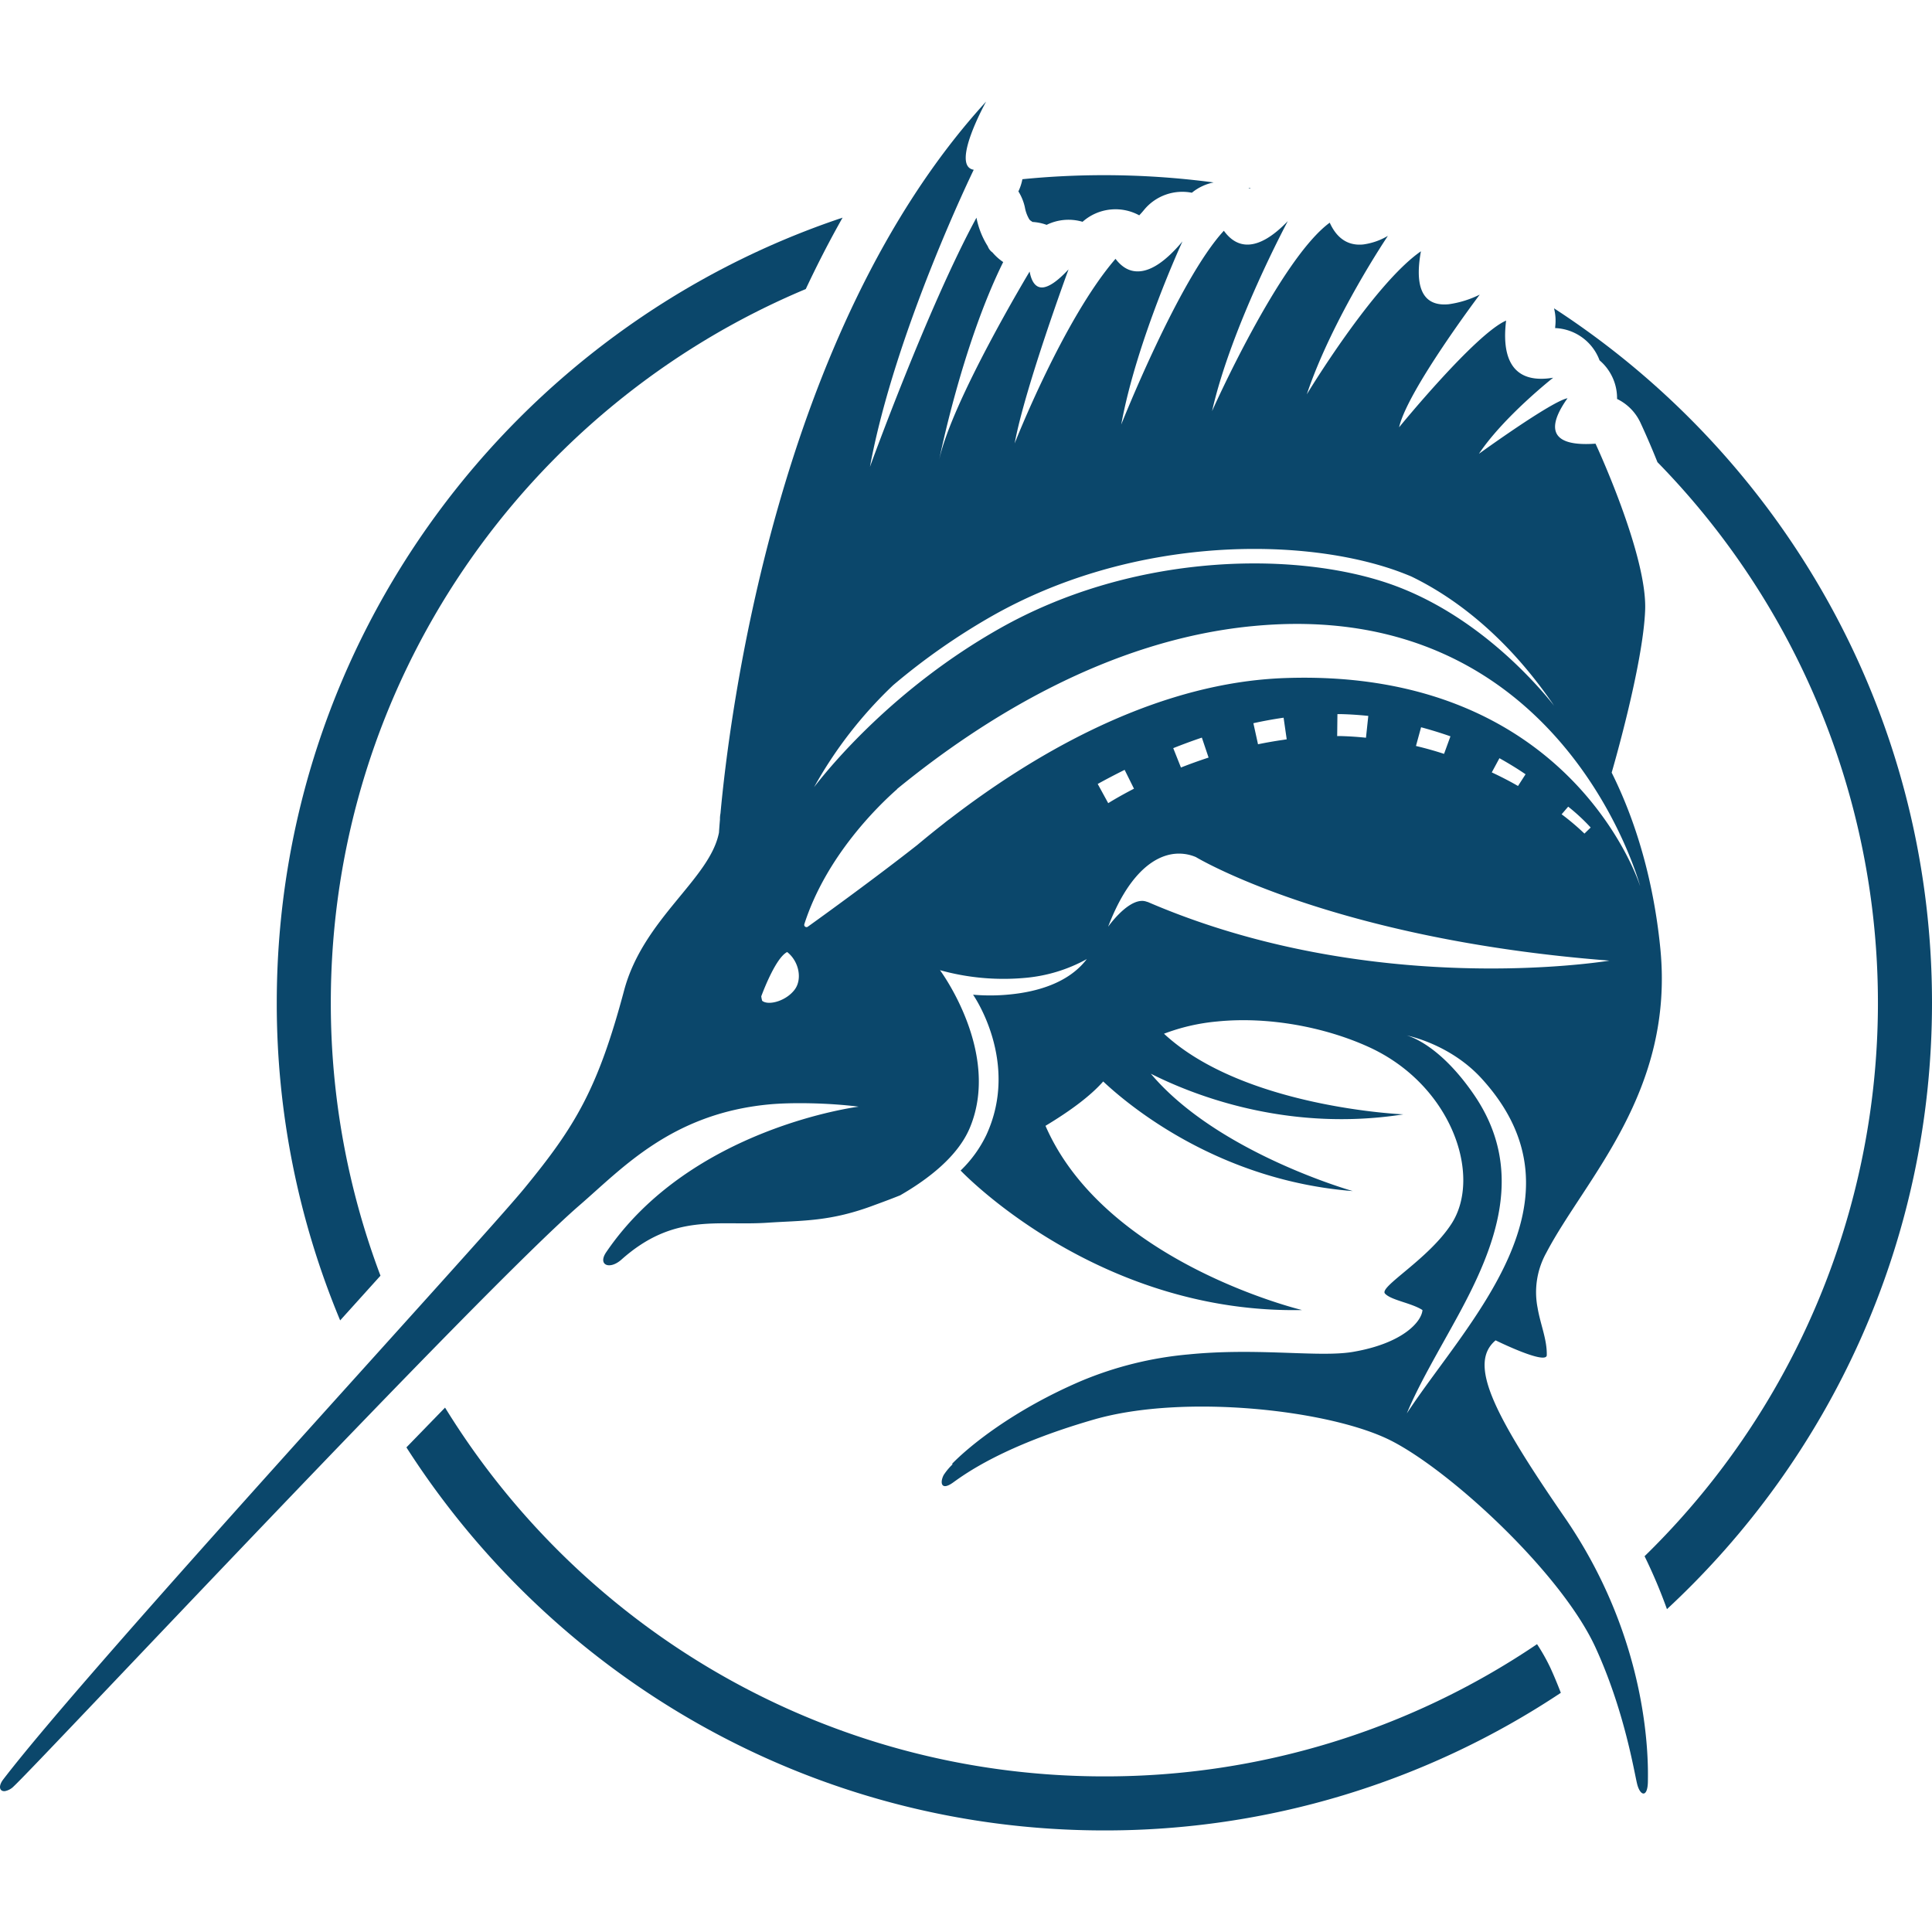 <svg id="Layer_1" data-name="Layer 1" xmlns="http://www.w3.org/2000/svg" viewBox="0 0 750 750"><defs><style>.cls-1{fill:#0b476b;}</style></defs><title>icon-blue</title><path class="cls-1" d="M485.22,73.22l.19-.2-.82-.14C484.8,73,485,73.09,485.22,73.22Z"/><path class="cls-1" d="M603.74,126.75c0,.21,0,.41-.07.61a19.23,19.23,0,0,1,16.83,11.42q.24.56.45,1.11a19,19,0,0,1,3.79,4.36,19.19,19.19,0,0,1,3,10.62,19.29,19.29,0,0,1,7.94,7.12c.32.52.64,1.09.91,1.63.09.17.17.33.24.5,1.14,2.44,3.67,8,6.59,15.29a300.07,300.07,0,0,1-5,424.71,200.71,200.71,0,0,1,8.69,20.55C710.37,566,750,482.17,750,389.29c0-112.85-58.49-212.28-146.73-269.6A19.42,19.42,0,0,1,603.74,126.75Z"/><path class="cls-1" d="M395.34,74.3a19.5,19.5,0,0,1,2.52,6.19A13.67,13.67,0,0,0,399.49,85c0,.07.09.14.14.21l.13.16a1.68,1.68,0,0,0,.35.3c.23.15.47.32.7.49a18.89,18.89,0,0,1,2.34.28,18.51,18.51,0,0,1,3.15.85,19.25,19.25,0,0,1,13.95-1.19,19.25,19.25,0,0,1,22-2.51c.6-.62,1.28-1.38,2-2.27a19.22,19.22,0,0,1,18.43-6.5,19.35,19.35,0,0,1,8.46-4A323.7,323.7,0,0,0,428.72,68q-16.11,0-31.83,1.57A19.49,19.49,0,0,1,395.34,74.3Z"/><path class="cls-1" d="M133.09,511.42l14.61-16.2a299.45,299.45,0,0,1-19.28-105.93c0-124.76,76.09-231.73,184.38-277.08,4.4-9.37,9.15-18.64,14.29-27.72-127.5,42.62-219.65,163.14-219.65,304.8a319.43,319.43,0,0,0,24.61,123.29C132.4,512.2,132.75,511.8,133.09,511.42Z"/><path class="cls-1" d="M601.9,647.54a75.54,75.54,0,0,0-5.22-9.28,298.94,298.94,0,0,1-168,51.33c-108.23,0-203.06-57.28-255.91-143.16q-7.34,7.55-15,15.44C215,651.22,315,710.57,428.72,710.57a319.36,319.36,0,0,0,177.19-53.42C604.7,654,603.37,650.76,601.9,647.54Z"/><path class="cls-1" d="M619.38,172.23l0,0c-20.18,1.45-17.44-8.43-10.87-17.63-6.16,1.12-34.39,21.56-34.39,21.56,9.63-14.42,28.82-29.53,28.82-29.53-.73.12-1.43.21-2.1.28-15.62,1.55-17.6-10.88-16.17-22.46-12,5.23-41.54,41.42-41.54,41.42,3.22-14.28,31.3-51.5,31.3-51.5a39.3,39.3,0,0,1-12,3.73c-11.91,1.18-12.84-9.56-10.83-20.55-18.48,12.79-44.3,55.53-44.3,55.53,9.91-29.53,31.48-61.52,31.48-61.52a25.5,25.5,0,0,1-9.58,3.34c-6.74.67-10.71-3.36-13-8.46-19.49,14.3-45.68,73.15-45.68,73.15,7.45-32.85,29.41-73.76,29.41-73.76C494,92,489.18,94.52,485.29,94.9c-4.54.45-7.84-2.07-10.19-5.32-17.52,18.94-39.84,75.23-39.84,75.23,6-32.71,23.77-71.09,23.77-71.09-6.7,8-12.08,11.16-16.36,11.58s-7.33-1.81-9.63-4.82c-20.26,23.46-39.15,71.65-39.15,71.65,3.93-21.44,20.92-67.56,20.92-67.56-4.39,4.72-7.58,6.73-9.89,7-3,.3-4.54-2.46-5.22-6.15,0,0-30.28,50.27-35.14,73.23,0,0,8.82-44.47,24.88-76.92A20.56,20.56,0,0,1,385.28,98a5,5,0,0,1-1.82-2.39,32.28,32.28,0,0,1-4.4-11.1c-18.83,34.6-41.35,96.72-41.35,96.72C347.46,128.57,378,65.9,378,65.9c-9.14-1.44,4.81-26.47,4.81-26.47C301.14,128.75,283,279.58,279.69,315.76a11.11,11.11,0,0,0-.2,2.37h0c-.22,2.56-.34,4.31-.39,5.1-3.53,18.07-29.39,33.38-36.82,61.24-10.23,38.36-19,52.8-38.75,76.87C186.23,482.45,35.57,646,1.29,690.73c-2.14,2.79-1.38,4.78.6,4.58a6.37,6.37,0,0,0,3.47-1.89c10-9.27,181.18-192.33,219.74-225.65,16.56-14.32,35.59-35.31,73.06-39,9.06-.9,23.74-.62,35.18.84,0,0-65.09,8.09-98,56.48-3.42,5,1.29,7,5.92,2.87,20.43-18.21,37.35-13,56.68-14.3,13.4-.92,24.25-.29,41.66-6.9,4.28-1.55,7.49-2.79,9.85-3.74,11.06-6.38,22.38-15.17,27-26.11,12.32-29.29-11.55-61.29-11.55-61.29a92,92,0,0,0,32.93,3,60.23,60.23,0,0,0,24.06-7.3c-7.2,9.5-19.83,12.73-29.74,13.71a76.19,76.19,0,0,1-14.41.11s18.28,26,5.17,54.43a47.78,47.78,0,0,1-10,13.83c4,4.16,55.66,55.63,132.55,54.16,0,0-76.45-18.3-99.6-71.52,9.51-5.72,17.41-11.55,22.4-17.22,9.88,9.3,44.7,38.45,96.88,42.55,0,0-52.5-14.78-78.39-45.56,15.45,7.8,48.44,20.95,89.43,16.88,2.83-.28,5.7-.64,8.6-1.1,0,0-62-2.56-92.92-31.3a77.57,77.57,0,0,1,20.61-4.75c19.77-2,41.78,2.11,58.89,9.91,32.14,14.65,44.15,50,32.1,68.63-8.93,13.81-28.21,24.46-25.81,27.08s10.32,3.64,14.55,6.4c-.28,4.31-7.28,12.86-26.93,16.23q-1.4.24-2.94.39c-13.58,1.35-35.76-1.9-60.95.6A139.76,139.76,0,0,0,419.7,536.1c-26.16,11.21-43.38,25.18-50.23,32.27l.41,0a23.38,23.38,0,0,0-3.55,4.24c-1.51,2.93-1,6.24,3.63,2.92s19.55-14.32,54.69-24.47,92.22-3.67,115.54,8.29,66,51.44,79.19,80.22c11.16,24.34,14.94,48,16.13,52.88s4.12,5.54,4.2-.89S641,637.84,607.4,589.05c-28.36-41.13-37.35-59.83-26.81-68.73,0,0,19.27,9.51,19.86,5.88.18-6.14-2.47-12-3.58-18.62h0a31.48,31.48,0,0,1,3.42-21.28c15.1-28.81,49.78-62.38,44.24-118.2-1.94-19.57-7-44.35-18.88-68.17,0,0,12.25-41.78,13-63.26S619.38,172.23,619.38,172.23ZM346.71,266a253.56,253.56,0,0,1,38.64-27c25.8-14.58,53.91-22.23,80.3-24.85,29.49-2.92,56.83.42,76.47,7.4,1.93.69,3.81,1.43,5.67,2.2,15.38,7.42,36.31,22,55.51,50.21-6.54-8.28-29.75-35.21-63.08-47.06-19-6.74-45.44-10-74-7.14-25.66,2.55-53,10-78.11,24.19-40.94,23.13-66,53.7-72.09,61.63A165.14,165.14,0,0,1,346.71,266ZM308.49,384.17c-3.18,4.23-9.43,6.06-12.14,4.65a1.75,1.75,0,0,1-.49-.35,11.87,11.87,0,0,1-.34-1.7c1.3-3.49,5.93-15.14,10.06-17.19C310.23,373.25,311.49,380.18,308.49,384.17ZM546.13,548.68c4.81-11.63,12.51-24.42,19.9-38h0c14.44-26.54,26.36-56.08,6.29-85.54-14-20.52-26.33-23.2-26.33-23.2s16.84,3.17,29.26,16.84C618.38,466.18,569.36,513.24,546.13,548.68Zm67.23-174.35c-27.11,2.69-98.25,5.83-167.87-24.21,0,0-.1,0-.15,0a5.1,5.1,0,0,0-2.56-.36c-6,.59-12.61,10-12.61,10,7.53-19.72,17.25-27.45,25.88-28.31a16.79,16.79,0,0,1,8.18,1.26s52.7,31.88,160.56,40.2C624.79,372.91,620.68,373.61,613.36,374.33Zm-187.23-70c3.43-1.9,6.95-3.73,10.45-5.47l3.63,7.31c-6.34,3.28-10,5.62-10,5.62Zm29.32-13.9c3.69-1.47,7.43-2.85,11.11-4.09l2.61,7.75c-3.79,1.24-7.38,2.54-10.73,3.86Zm31.11-9.68c3.93-.87,7.88-1.59,11.73-2.14L499.5,287l-1.33.21q-5,.72-9.81,1.71Zm32.53,5,.1-8.53,1.51,0c3.46.09,7,.33,10.47.69l-.9,8.48c-3.25-.35-6.55-.56-9.81-.65Zm30.57,3.89,2-7.32c4.07,1.1,7.85,2.27,11.4,3.52l-2.48,6.81Q555.33,290.93,549.66,289.58Zm29.42,10.25,3-5.56c3.57,2,6.93,4.05,10.14,6.24l-2.93,4.55C586.15,303.3,582.74,301.54,579.08,299.83Zm27.11,16.25,2.58-3a75.89,75.89,0,0,1,8.73,8.1l-2.42,2.36A93.91,93.91,0,0,0,606.19,316.08Zm30.46,27.73s-26.45-84.57-137.84-80.65c-3.19.11-6.37.33-9.53.64-45.77,4.54-88.65,29.46-120.59,54.05-.65.45-1.35,1-2.14,1.64l-.19.16c-3.57,2.79-7,5.57-10.26,8.3-15.89,12.5-36,27.07-42.51,31.73a.78.78,0,0,1-.42.16.88.88,0,0,1-.93-1.14c8.5-26.45,28.76-46,35.95-52.35.05,0,.05-.11.09-.16,33.31-27.24,81.9-57.63,137.5-63.15h.06C606.44,231.1,636.63,343.76,636.65,343.81Z"/></svg>